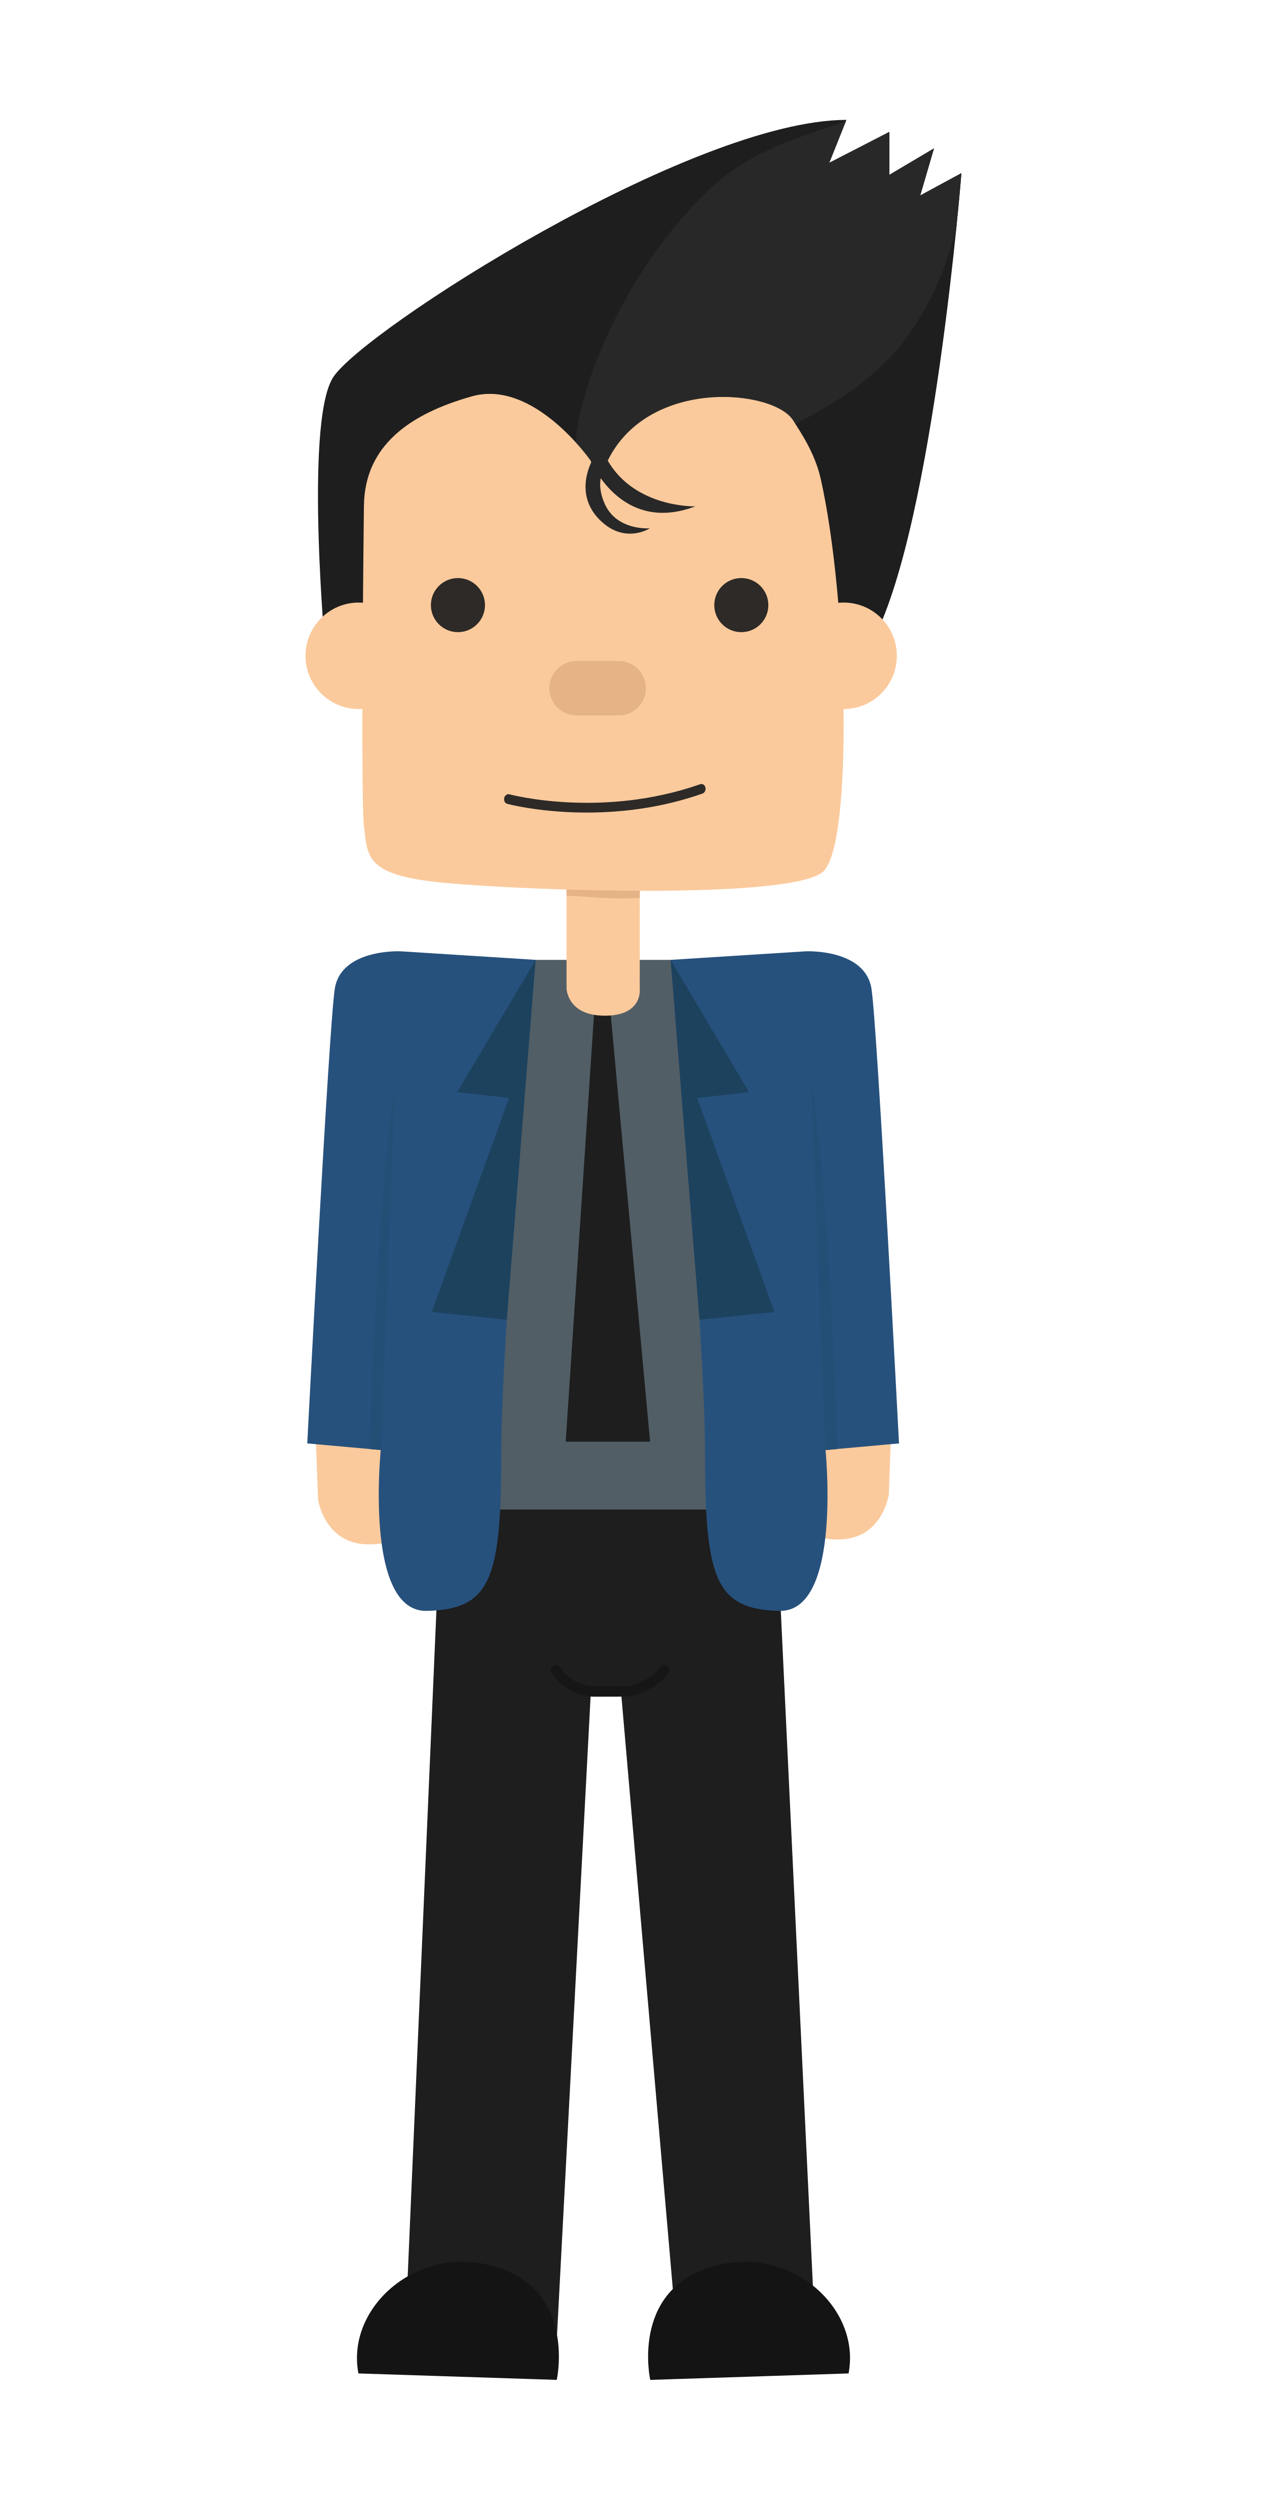 <?xml version="1.0" encoding="UTF-8"?><svg id="Layer_1" xmlns="http://www.w3.org/2000/svg" viewBox="0 0 432 852"><defs><style>.cls-1{fill:#e5b385;}.cls-2{fill:#fbca9c;}.cls-3{fill:#161616;}.cls-4{fill:#1e1e1e;}.cls-5{fill:#234e75;}.cls-6{fill:#141414;}.cls-7{fill:#1d425e;}.cls-8{fill:#27517d;}.cls-9{fill:#2d2a27;}.cls-10{fill:#282828;}.cls-11{fill:#515e66;}</style></defs><path class="cls-2" d="M303.95,483.23l-.11,4.92-.8,21.31s-2.09,14.45-16.05,15.2c-18.49,.99-19.73-15.73-19.73-15.73l-.42-23.12,37.11-2.58Z"/><path class="cls-2" d="M107.54,484.9l.11,4.92,.8,21.31s2.1,14.45,16.05,15.2c18.49,.99,19.73-15.73,19.73-15.73l.42-23.12-37.11-2.58Z"/><polygon class="cls-4" points="150.74 503.97 138.13 796.11 189.65 801.01 201.37 578.24 211.89 578.24 231.22 801.01 278.06 797.87 264.08 503.97 150.74 503.97"/><polygon class="cls-11" points="164.92 337.59 182.63 327.16 228.66 327.16 244.98 343.7 255.41 514.5 149.84 514.5 164.92 337.59"/><polygon class="cls-4" points="202.62 344.43 192.88 491.38 221.66 491.38 208.1 344.43 202.62 344.43"/><path class="cls-2" d="M193.17,296.12v40.69s.08,9.37,13.07,9.37,11.89-9.07,11.89-9.07l.02-40.98h-24.98Z"/><path class="cls-1" d="M212.55,306.21c1.87-.01,3.73-.07,5.59-.15v-9.93h-24.97v9.16c6.46,.24,12.92,.96,19.38,.92Z"/><path class="cls-4" d="M111.2,225.28s-7.61-80.79,2.34-96.6c9.95-15.81,122.36-87.82,175.06-87.82l-5.86,14.64,20.49-10.54v14.64l15.22-9.02-4.69,16.05,14.05-7.61s-9.37,118.71-29.86,158.59l-186.76,7.68Z"/><path class="cls-10" d="M313.77,66.62l4.69-16.05-15.22,9.02v-14.64l-20.49,10.54,5.65-14.13c-16.99,5.7-33.52,10.55-47.16,23.8-13.76,13.37-25.35,30.11-33.42,47.51-4.64,10-8.58,20.49-10.64,31.35-2.12,11.18-.35,21.59-.09,32.79,.26,10.74-1.08,22.79,1.8,33.23,.98,3.57,3.05,7.49,4.8,11.43l29.55-1.21c-1.6-13.6-4.48-27.01-1.14-40.78,1.47-6.05,3.54-12.48,7.63-17.34,5.33-6.33,12.51-8.92,19.91-12.25,18.93-8.53,37.81-18.45,50.16-35.81,6.05-8.5,10.67-17.84,13.73-27.84,.75-2.47,1.61-5.06,2.45-7.69,1.22-11.96,1.82-19.54,1.82-19.54l-14.05,7.61Z"/><path class="cls-2" d="M124.08,172.43s-1.17,99.11,0,109.06c1.17,9.95,.59,16.02,22.25,18.84,21.66,2.82,121.19,6.92,134.07-3.03,10.6-8.2,8.85-92.44-.58-134.16-2.03-8.97-6.98-15.96-9.37-19.82-6.51-10.54-49.18-14.83-63.23,13.66h-5.85s-19.32-27.82-40.4-21.91c-21.08,5.91-36.67,16.71-36.88,37.36Z"/><path class="cls-2" d="M140.47,223.52c0,10.02-8.13,18.15-18.15,18.15s-18.15-8.13-18.15-18.15,8.12-18.15,18.15-18.15,18.15,8.13,18.15,18.15Z"/><path class="cls-2" d="M305.79,223.52c0,10.02-8.12,18.15-18.15,18.15s-18.15-8.13-18.15-18.15,8.12-18.15,18.15-18.15,18.15,8.13,18.15,18.15Z"/><path class="cls-10" d="M201.36,156.98s10.25,25.27,35.71,15.61c0,0-20.5,.58-29.86-15.61,0,0-4.68-3.9-5.85,0Z"/><path class="cls-10" d="M202.24,156.34s-6.88,11.13,1.76,20.35c8.64,9.22,17.56,3.37,17.56,3.37,0,0-11.24,.95-15.37-8.34-3.51-7.9,0-12,0-12l-3.95-3.37Z"/><circle class="cls-9" cx="156.14" cy="206.24" r="9.22"/><circle class="cls-9" cx="252.76" cy="206.24" r="9.22"/><path class="cls-1" d="M220.24,234.56c0,5.13-4.16,9.28-9.28,9.28h-14.37c-5.13,0-9.28-4.15-9.28-9.28h0c0-5.13,4.16-9.28,9.28-9.28h14.37c5.13,0,9.28,4.15,9.28,9.28h0Z"/><path class="cls-9" d="M185.43,276.13c-7.66-.86-12.35-2.12-12.48-2.15-.78-.21-1.24-1.11-1.03-2.01,.22-.89,.99-1.46,1.8-1.24,.31,.09,31.39,8.35,65.01-3.44,.78-.27,1.58,.22,1.8,1.1,.21,.88-.24,1.81-1.03,2.09-21.3,7.47-41.61,7.06-54.07,5.65Z"/><g><path class="cls-8" d="M145.16,337.11l-8.78-12.88s-20.2-.87-22.25,12.88c-2.05,13.76-9.37,154.85-9.37,154.85l33.67,3.03,6.73-157.88Z"/><path class="cls-5" d="M126.09,493.88l12.34,1.11,2.34-151.47c-11.53,24.71-14.68,150.36-14.68,150.36Z"/><path class="cls-8" d="M136.38,324.23l-6.44,168.61s-6.15,56.79,15.66,56.2c21.81-.58,25.32-10.93,25.32-54.06s11.71-167.83,11.71-167.83l-46.25-2.93Z"/><polygon class="cls-7" points="182.63 327.16 155.88 372.24 173.55 374.22 147.21 447.17 172.8 449.8 182.63 327.16"/></g><g><path class="cls-8" d="M266.13,337.11l8.78-12.88s20.2-.87,22.25,12.88c2.05,13.76,9.37,154.85,9.37,154.85l-33.67,3.03-6.73-157.88Z"/><path class="cls-5" d="M285.4,493.88l-12.34,1.11-2.34-151.47c11.53,24.71,14.68,150.36,14.68,150.36Z"/><path class="cls-8" d="M274.91,324.23l6.44,168.61s6.15,56.79-15.66,56.2c-21.81-.58-25.32-10.93-25.32-54.06s-11.71-167.83-11.71-167.83l46.25-2.93Z"/><polygon class="cls-7" points="228.66 327.16 255.41 372.24 237.73 374.22 264.08 447.17 238.49 449.8 228.66 327.16"/></g><path class="cls-6" d="M122.21,808.94l67.62,2.2s6.59-29.42-19.76-38.2c-27.01-9.01-52.25,13.17-47.86,36.01Z"/><path class="cls-6" d="M289.33,808.94l-67.62,2.2s-6.59-29.42,19.76-38.2c27.01-9.01,52.25,13.17,47.86,36.01Z"/><path class="cls-3" d="M202.85,578.26c-9.72,0-14.61-7.75-14.81-8.08-.51-.82-.25-1.9,.57-2.41,.82-.51,1.9-.26,2.42,.56,.16,.26,4.11,6.42,11.83,6.42h11.2c-.09-.02,7.43-1.51,11.02-6.51,.56-.79,1.65-.97,2.45-.4,.79,.57,.97,1.66,.4,2.45-4.46,6.21-13.18,7.88-13.55,7.94l-11.52,.03Z"/></svg>
